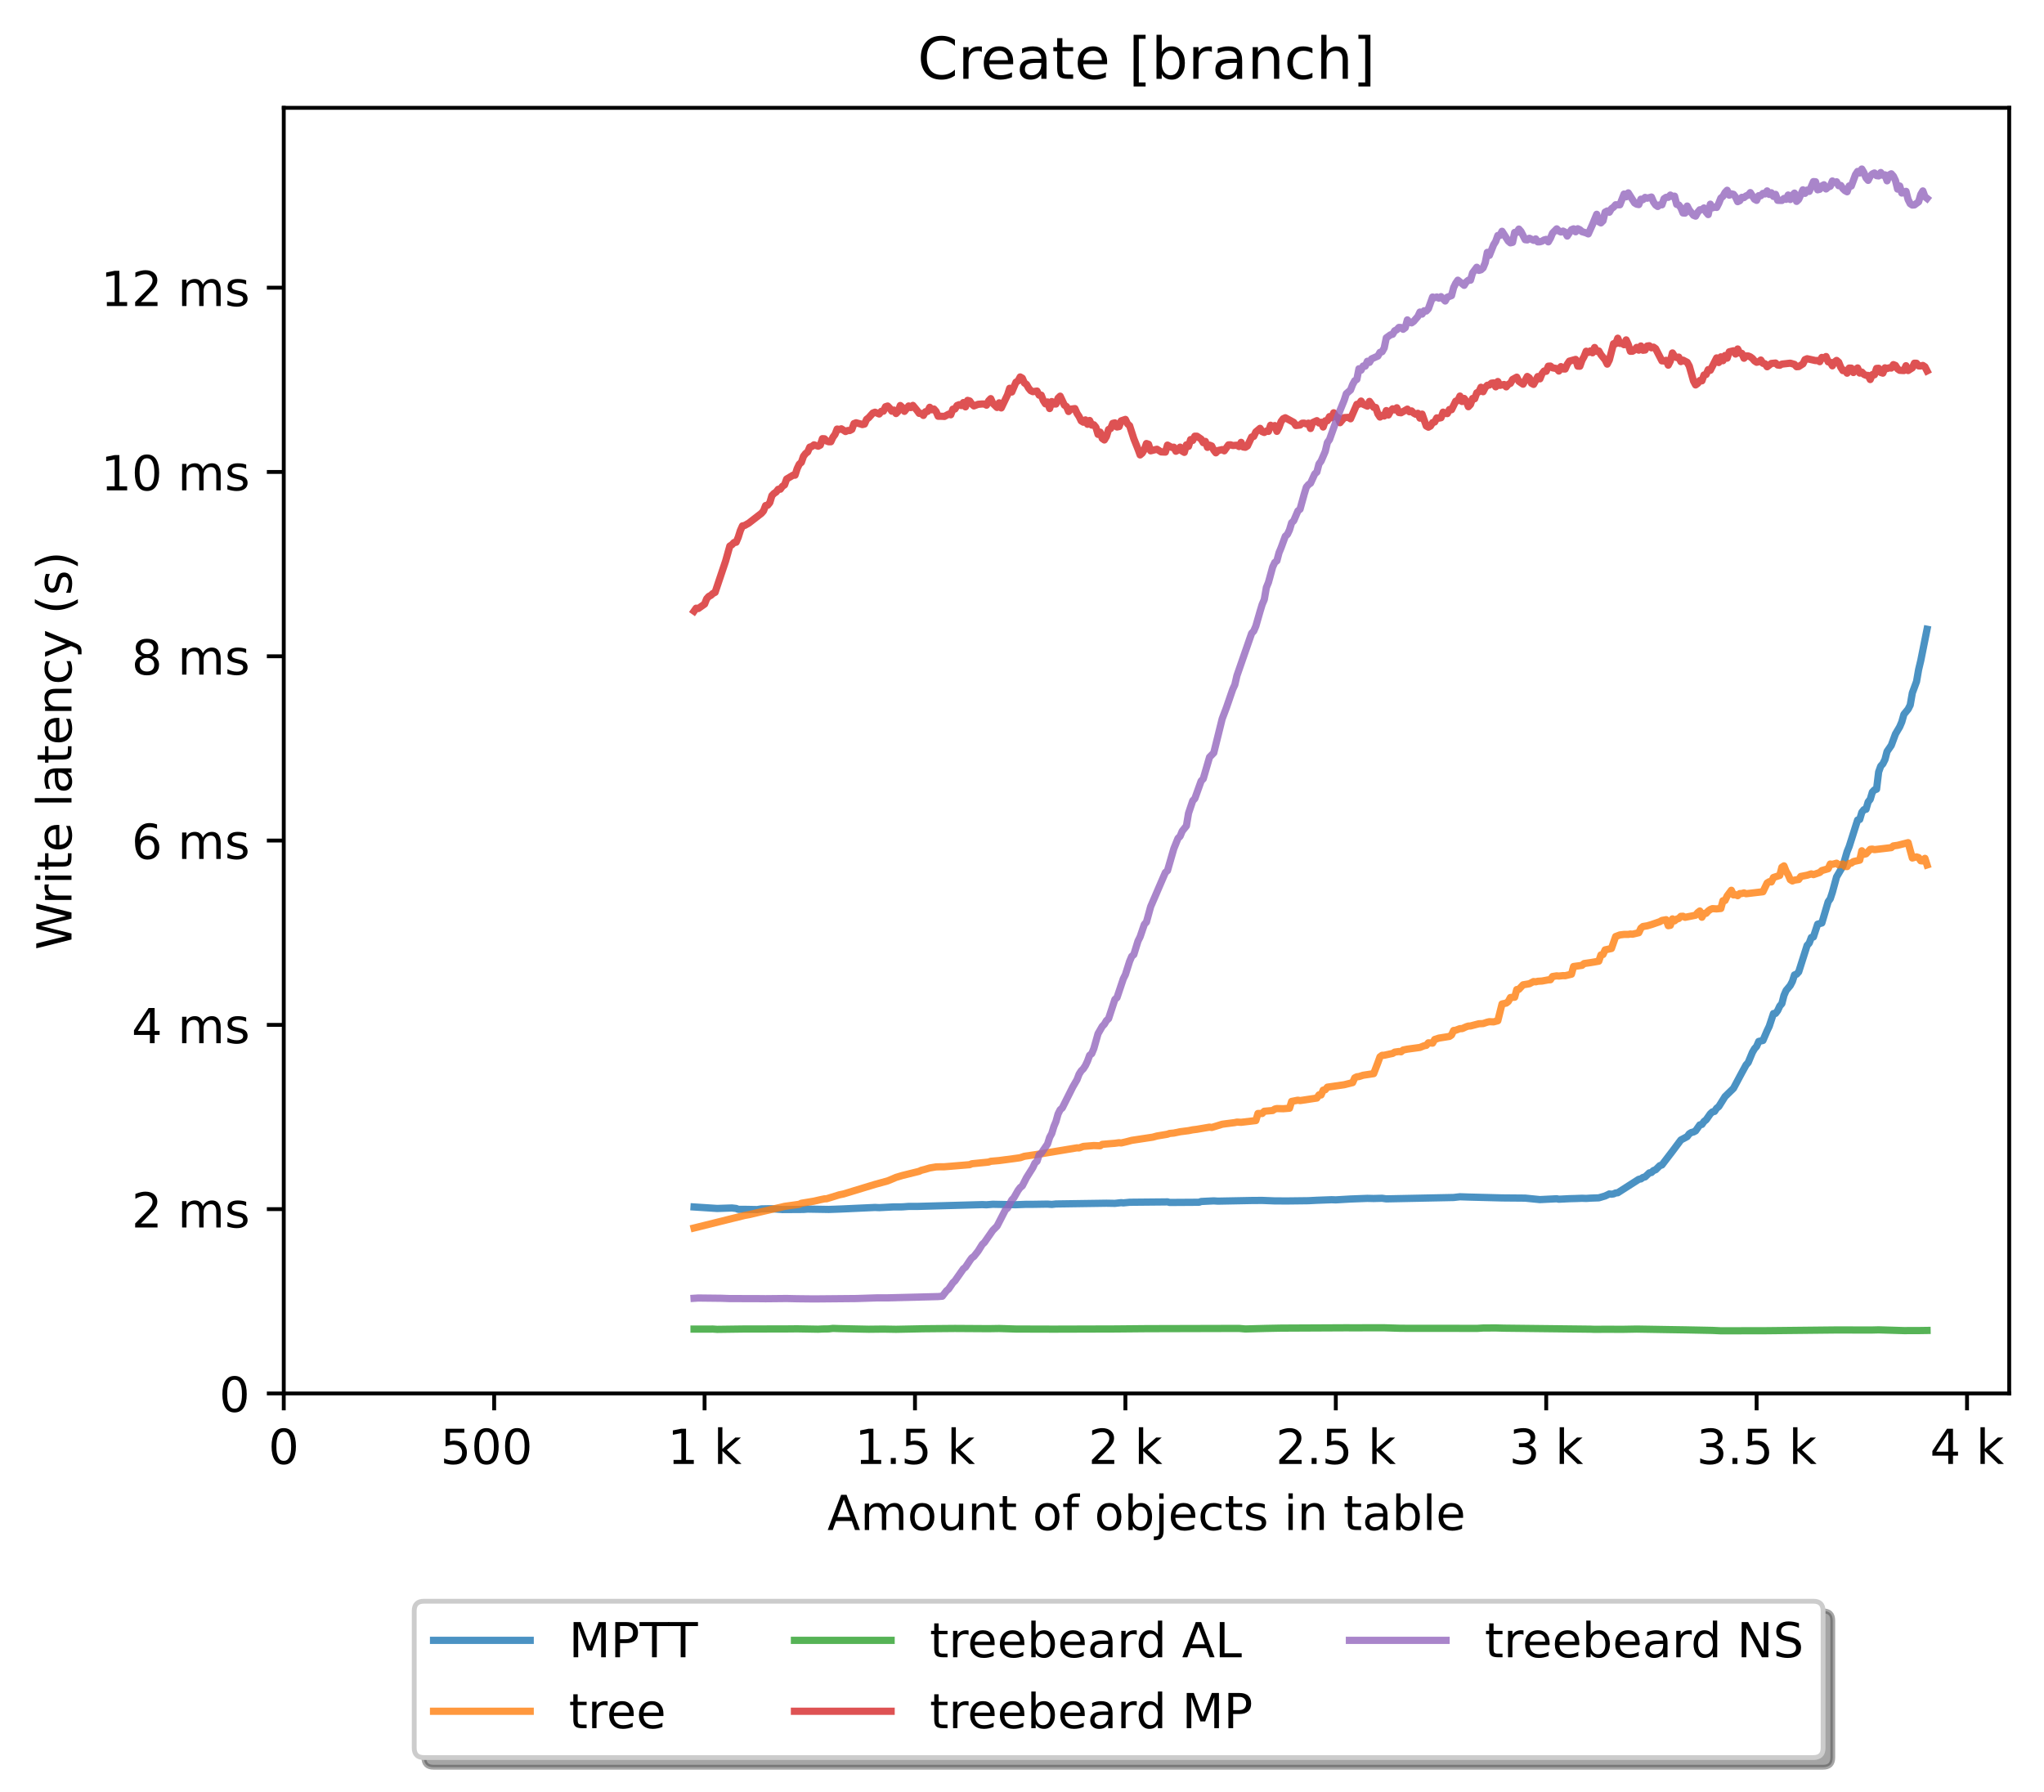 <?xml version="1.0" encoding="utf-8" standalone="no"?>
<!DOCTYPE svg PUBLIC "-//W3C//DTD SVG 1.1//EN"
  "http://www.w3.org/Graphics/SVG/1.1/DTD/svg11.dtd">
<!-- Created with matplotlib (https://matplotlib.org/) -->
<svg height="371.002pt" version="1.1" viewBox="0 0 423.051 371.002" width="423.051pt" xmlns="http://www.w3.org/2000/svg" xmlns:xlink="http://www.w3.org/1999/xlink">
 <defs>
  <style type="text/css">*{stroke-linecap:butt;stroke-linejoin:round;}</style>
 </defs>
 <g id="figure_1">
  <g id="patch_1">
   <path d="M 0 371.002 
L 423.051 371.002 
L 423.051 0 
L 0 0 
z
" style="fill:#ffffff;"/>
  </g>
  <g id="axes_1">
   <g id="patch_2">
    <path d="M 58.731 288.43 
L 415.851 288.43 
L 415.851 22.318 
L 58.731 22.318 
z
" style="fill:#ffffff;"/>
   </g>
   <g id="matplotlib.axis_1">
    <g id="xtick_1">
     <g id="line2d_1">
      <defs>
       <path d="M 0 0 
L 0 3.5 
" id="mceb46d9dc6" style="stroke:#000000;stroke-width:0.8;"/>
      </defs>
      <g>
       <use style="stroke:#000000;stroke-width:0.8;" x="58.731" xlink:href="#mceb46d9dc6" y="288.43"/>
      </g>
     </g>
     <g id="text_1">
      <!-- 0 -->
      <g transform="translate(55.55 303.029)scale(0.1 -0.1)">
       <defs>
        <path d="M 31.781 66.406 
Q 24.172 66.406 20.328 58.906 
Q 16.5 51.422 16.5 36.375 
Q 16.5 21.391 20.328 13.891 
Q 24.172 6.391 31.781 6.391 
Q 39.453 6.391 43.281 13.891 
Q 47.125 21.391 47.125 36.375 
Q 47.125 51.422 43.281 58.906 
Q 39.453 66.406 31.781 66.406 
z
M 31.781 74.219 
Q 44.047 74.219 50.516 64.516 
Q 56.984 54.828 56.984 36.375 
Q 56.984 17.969 50.516 8.266 
Q 44.047 -1.422 31.781 -1.422 
Q 19.531 -1.422 13.062 8.266 
Q 6.594 17.969 6.594 36.375 
Q 6.594 54.828 13.062 64.516 
Q 19.531 74.219 31.781 74.219 
z
" id="DejaVuSans-48"/>
       </defs>
       <use xlink:href="#DejaVuSans-48"/>
      </g>
     </g>
    </g>
    <g id="xtick_2">
     <g id="line2d_2">
      <g>
       <use style="stroke:#000000;stroke-width:0.8;" x="102.28" xlink:href="#mceb46d9dc6" y="288.43"/>
      </g>
     </g>
     <g id="text_2">
      <!-- 500  -->
      <g transform="translate(91.147 303.029)scale(0.1 -0.1)">
       <defs>
        <path d="M 10.797 72.906 
L 49.516 72.906 
L 49.516 64.594 
L 19.828 64.594 
L 19.828 46.734 
Q 21.969 47.469 24.109 47.828 
Q 26.266 48.188 28.422 48.188 
Q 40.625 48.188 47.75 41.5 
Q 54.891 34.812 54.891 23.391 
Q 54.891 11.625 47.562 5.094 
Q 40.234 -1.422 26.906 -1.422 
Q 22.312 -1.422 17.547 -0.641 
Q 12.797 0.141 7.719 1.703 
L 7.719 11.625 
Q 12.109 9.234 16.797 8.062 
Q 21.484 6.891 26.703 6.891 
Q 35.156 6.891 40.078 11.328 
Q 45.016 15.766 45.016 23.391 
Q 45.016 31 40.078 35.438 
Q 35.156 39.891 26.703 39.891 
Q 22.75 39.891 18.812 39.016 
Q 14.891 38.141 10.797 36.281 
z
" id="DejaVuSans-53"/>
        <path id="DejaVuSans-32"/>
       </defs>
       <use xlink:href="#DejaVuSans-53"/>
       <use x="63.623" xlink:href="#DejaVuSans-48"/>
       <use x="127.246" xlink:href="#DejaVuSans-48"/>
       <use x="190.869" xlink:href="#DejaVuSans-32"/>
      </g>
     </g>
    </g>
    <g id="xtick_3">
     <g id="line2d_3">
      <g>
       <use style="stroke:#000000;stroke-width:0.8;" x="145.828" xlink:href="#mceb46d9dc6" y="288.43"/>
      </g>
     </g>
     <g id="text_3">
      <!-- 1 k -->
      <g transform="translate(138.163 303.029)scale(0.1 -0.1)">
       <defs>
        <path d="M 12.406 8.297 
L 28.516 8.297 
L 28.516 63.922 
L 10.984 60.406 
L 10.984 69.391 
L 28.422 72.906 
L 38.281 72.906 
L 38.281 8.297 
L 54.391 8.297 
L 54.391 0 
L 12.406 0 
z
" id="DejaVuSans-49"/>
        <path d="M 9.078 75.984 
L 18.109 75.984 
L 18.109 31.109 
L 44.922 54.688 
L 56.391 54.688 
L 27.391 29.109 
L 57.625 0 
L 45.906 0 
L 18.109 26.703 
L 18.109 0 
L 9.078 0 
z
" id="DejaVuSans-107"/>
       </defs>
       <use xlink:href="#DejaVuSans-49"/>
       <use x="63.623" xlink:href="#DejaVuSans-32"/>
       <use x="95.41" xlink:href="#DejaVuSans-107"/>
      </g>
     </g>
    </g>
    <g id="xtick_4">
     <g id="line2d_4">
      <g>
       <use style="stroke:#000000;stroke-width:0.8;" x="189.377" xlink:href="#mceb46d9dc6" y="288.43"/>
      </g>
     </g>
     <g id="text_4">
      <!-- 1.5 k -->
      <g transform="translate(176.941 303.029)scale(0.1 -0.1)">
       <defs>
        <path d="M 10.688 12.406 
L 21 12.406 
L 21 0 
L 10.688 0 
z
" id="DejaVuSans-46"/>
       </defs>
       <use xlink:href="#DejaVuSans-49"/>
       <use x="63.623" xlink:href="#DejaVuSans-46"/>
       <use x="95.41" xlink:href="#DejaVuSans-53"/>
       <use x="159.033" xlink:href="#DejaVuSans-32"/>
       <use x="190.82" xlink:href="#DejaVuSans-107"/>
      </g>
     </g>
    </g>
    <g id="xtick_5">
     <g id="line2d_5">
      <g>
       <use style="stroke:#000000;stroke-width:0.8;" x="232.926" xlink:href="#mceb46d9dc6" y="288.43"/>
      </g>
     </g>
     <g id="text_5">
      <!-- 2 k -->
      <g transform="translate(225.26 303.029)scale(0.1 -0.1)">
       <defs>
        <path d="M 19.188 8.297 
L 53.609 8.297 
L 53.609 0 
L 7.328 0 
L 7.328 8.297 
Q 12.938 14.109 22.625 23.891 
Q 32.328 33.688 34.812 36.531 
Q 39.547 41.844 41.422 45.531 
Q 43.312 49.219 43.312 52.781 
Q 43.312 58.594 39.234 62.25 
Q 35.156 65.922 28.609 65.922 
Q 23.969 65.922 18.812 64.312 
Q 13.672 62.703 7.812 59.422 
L 7.812 69.391 
Q 13.766 71.781 18.938 73 
Q 24.125 74.219 28.422 74.219 
Q 39.75 74.219 46.484 68.547 
Q 53.219 62.891 53.219 53.422 
Q 53.219 48.922 51.531 44.891 
Q 49.859 40.875 45.406 35.406 
Q 44.188 33.984 37.641 27.219 
Q 31.109 20.453 19.188 8.297 
z
" id="DejaVuSans-50"/>
       </defs>
       <use xlink:href="#DejaVuSans-50"/>
       <use x="63.623" xlink:href="#DejaVuSans-32"/>
       <use x="95.41" xlink:href="#DejaVuSans-107"/>
      </g>
     </g>
    </g>
    <g id="xtick_6">
     <g id="line2d_6">
      <g>
       <use style="stroke:#000000;stroke-width:0.8;" x="276.474" xlink:href="#mceb46d9dc6" y="288.43"/>
      </g>
     </g>
     <g id="text_6">
      <!-- 2.5 k -->
      <g transform="translate(264.038 303.029)scale(0.1 -0.1)">
       <use xlink:href="#DejaVuSans-50"/>
       <use x="63.623" xlink:href="#DejaVuSans-46"/>
       <use x="95.41" xlink:href="#DejaVuSans-53"/>
       <use x="159.033" xlink:href="#DejaVuSans-32"/>
       <use x="190.82" xlink:href="#DejaVuSans-107"/>
      </g>
     </g>
    </g>
    <g id="xtick_7">
     <g id="line2d_7">
      <g>
       <use style="stroke:#000000;stroke-width:0.8;" x="320.023" xlink:href="#mceb46d9dc6" y="288.43"/>
      </g>
     </g>
     <g id="text_7">
      <!-- 3 k -->
      <g transform="translate(312.357 303.029)scale(0.1 -0.1)">
       <defs>
        <path d="M 40.578 39.312 
Q 47.656 37.797 51.625 33 
Q 55.609 28.219 55.609 21.188 
Q 55.609 10.406 48.188 4.484 
Q 40.766 -1.422 27.094 -1.422 
Q 22.516 -1.422 17.656 -0.516 
Q 12.797 0.391 7.625 2.203 
L 7.625 11.719 
Q 11.719 9.328 16.594 8.109 
Q 21.484 6.891 26.812 6.891 
Q 36.078 6.891 40.938 10.547 
Q 45.797 14.203 45.797 21.188 
Q 45.797 27.641 41.281 31.266 
Q 36.766 34.906 28.719 34.906 
L 20.219 34.906 
L 20.219 43.016 
L 29.109 43.016 
Q 36.375 43.016 40.234 45.922 
Q 44.094 48.828 44.094 54.297 
Q 44.094 59.906 40.109 62.906 
Q 36.141 65.922 28.719 65.922 
Q 24.656 65.922 20.016 65.031 
Q 15.375 64.156 9.812 62.312 
L 9.812 71.094 
Q 15.438 72.656 20.344 73.438 
Q 25.25 74.219 29.594 74.219 
Q 40.828 74.219 47.359 69.109 
Q 53.906 64.016 53.906 55.328 
Q 53.906 49.266 50.438 45.094 
Q 46.969 40.922 40.578 39.312 
z
" id="DejaVuSans-51"/>
       </defs>
       <use xlink:href="#DejaVuSans-51"/>
       <use x="63.623" xlink:href="#DejaVuSans-32"/>
       <use x="95.41" xlink:href="#DejaVuSans-107"/>
      </g>
     </g>
    </g>
    <g id="xtick_8">
     <g id="line2d_8">
      <g>
       <use style="stroke:#000000;stroke-width:0.8;" x="363.571" xlink:href="#mceb46d9dc6" y="288.43"/>
      </g>
     </g>
     <g id="text_8">
      <!-- 3.5 k -->
      <g transform="translate(351.135 303.029)scale(0.1 -0.1)">
       <use xlink:href="#DejaVuSans-51"/>
       <use x="63.623" xlink:href="#DejaVuSans-46"/>
       <use x="95.41" xlink:href="#DejaVuSans-53"/>
       <use x="159.033" xlink:href="#DejaVuSans-32"/>
       <use x="190.82" xlink:href="#DejaVuSans-107"/>
      </g>
     </g>
    </g>
    <g id="xtick_9">
     <g id="line2d_9">
      <g>
       <use style="stroke:#000000;stroke-width:0.8;" x="407.12" xlink:href="#mceb46d9dc6" y="288.43"/>
      </g>
     </g>
     <g id="text_9">
      <!-- 4 k -->
      <g transform="translate(399.454 303.029)scale(0.1 -0.1)">
       <defs>
        <path d="M 37.797 64.312 
L 12.891 25.391 
L 37.797 25.391 
z
M 35.203 72.906 
L 47.609 72.906 
L 47.609 25.391 
L 58.016 25.391 
L 58.016 17.188 
L 47.609 17.188 
L 47.609 0 
L 37.797 0 
L 37.797 17.188 
L 4.891 17.188 
L 4.891 26.703 
z
" id="DejaVuSans-52"/>
       </defs>
       <use xlink:href="#DejaVuSans-52"/>
       <use x="63.623" xlink:href="#DejaVuSans-32"/>
       <use x="95.41" xlink:href="#DejaVuSans-107"/>
      </g>
     </g>
    </g>
    <g id="text_10">
     <!-- Amount of objects in table -->
     <g transform="translate(171.233 316.707)scale(0.1 -0.1)">
      <defs>
       <path d="M 34.188 63.188 
L 20.797 26.906 
L 47.609 26.906 
z
M 28.609 72.906 
L 39.797 72.906 
L 67.578 0 
L 57.328 0 
L 50.688 18.703 
L 17.828 18.703 
L 11.188 0 
L 0.781 0 
z
" id="DejaVuSans-65"/>
       <path d="M 52 44.188 
Q 55.375 50.25 60.062 53.125 
Q 64.75 56 71.094 56 
Q 79.641 56 84.281 50.016 
Q 88.922 44.047 88.922 33.016 
L 88.922 0 
L 79.891 0 
L 79.891 32.719 
Q 79.891 40.578 77.094 44.375 
Q 74.312 48.188 68.609 48.188 
Q 61.625 48.188 57.562 43.547 
Q 53.516 38.922 53.516 30.906 
L 53.516 0 
L 44.484 0 
L 44.484 32.719 
Q 44.484 40.625 41.703 44.406 
Q 38.922 48.188 33.109 48.188 
Q 26.219 48.188 22.156 43.531 
Q 18.109 38.875 18.109 30.906 
L 18.109 0 
L 9.078 0 
L 9.078 54.688 
L 18.109 54.688 
L 18.109 46.188 
Q 21.188 51.219 25.484 53.609 
Q 29.781 56 35.688 56 
Q 41.656 56 45.828 52.969 
Q 50 49.953 52 44.188 
z
" id="DejaVuSans-109"/>
       <path d="M 30.609 48.391 
Q 23.391 48.391 19.188 42.75 
Q 14.984 37.109 14.984 27.297 
Q 14.984 17.484 19.156 11.844 
Q 23.344 6.203 30.609 6.203 
Q 37.797 6.203 41.984 11.859 
Q 46.188 17.531 46.188 27.297 
Q 46.188 37.016 41.984 42.703 
Q 37.797 48.391 30.609 48.391 
z
M 30.609 56 
Q 42.328 56 49.016 48.375 
Q 55.719 40.766 55.719 27.297 
Q 55.719 13.875 49.016 6.219 
Q 42.328 -1.422 30.609 -1.422 
Q 18.844 -1.422 12.172 6.219 
Q 5.516 13.875 5.516 27.297 
Q 5.516 40.766 12.172 48.375 
Q 18.844 56 30.609 56 
z
" id="DejaVuSans-111"/>
       <path d="M 8.5 21.578 
L 8.5 54.688 
L 17.484 54.688 
L 17.484 21.922 
Q 17.484 14.156 20.5 10.266 
Q 23.531 6.391 29.594 6.391 
Q 36.859 6.391 41.078 11.031 
Q 45.312 15.672 45.312 23.688 
L 45.312 54.688 
L 54.297 54.688 
L 54.297 0 
L 45.312 0 
L 45.312 8.406 
Q 42.047 3.422 37.719 1 
Q 33.406 -1.422 27.688 -1.422 
Q 18.266 -1.422 13.375 4.438 
Q 8.5 10.297 8.5 21.578 
z
M 31.109 56 
z
" id="DejaVuSans-117"/>
       <path d="M 54.891 33.016 
L 54.891 0 
L 45.906 0 
L 45.906 32.719 
Q 45.906 40.484 42.875 44.328 
Q 39.844 48.188 33.797 48.188 
Q 26.516 48.188 22.312 43.547 
Q 18.109 38.922 18.109 30.906 
L 18.109 0 
L 9.078 0 
L 9.078 54.688 
L 18.109 54.688 
L 18.109 46.188 
Q 21.344 51.125 25.703 53.562 
Q 30.078 56 35.797 56 
Q 45.219 56 50.047 50.172 
Q 54.891 44.344 54.891 33.016 
z
" id="DejaVuSans-110"/>
       <path d="M 18.312 70.219 
L 18.312 54.688 
L 36.812 54.688 
L 36.812 47.703 
L 18.312 47.703 
L 18.312 18.016 
Q 18.312 11.328 20.141 9.422 
Q 21.969 7.516 27.594 7.516 
L 36.812 7.516 
L 36.812 0 
L 27.594 0 
Q 17.188 0 13.234 3.875 
Q 9.281 7.766 9.281 18.016 
L 9.281 47.703 
L 2.688 47.703 
L 2.688 54.688 
L 9.281 54.688 
L 9.281 70.219 
z
" id="DejaVuSans-116"/>
       <path d="M 37.109 75.984 
L 37.109 68.5 
L 28.516 68.5 
Q 23.688 68.5 21.797 66.547 
Q 19.922 64.594 19.922 59.516 
L 19.922 54.688 
L 34.719 54.688 
L 34.719 47.703 
L 19.922 47.703 
L 19.922 0 
L 10.891 0 
L 10.891 47.703 
L 2.297 47.703 
L 2.297 54.688 
L 10.891 54.688 
L 10.891 58.5 
Q 10.891 67.625 15.141 71.797 
Q 19.391 75.984 28.609 75.984 
z
" id="DejaVuSans-102"/>
       <path d="M 48.688 27.297 
Q 48.688 37.203 44.609 42.844 
Q 40.531 48.484 33.406 48.484 
Q 26.266 48.484 22.188 42.844 
Q 18.109 37.203 18.109 27.297 
Q 18.109 17.391 22.188 11.75 
Q 26.266 6.109 33.406 6.109 
Q 40.531 6.109 44.609 11.75 
Q 48.688 17.391 48.688 27.297 
z
M 18.109 46.391 
Q 20.953 51.266 25.266 53.625 
Q 29.594 56 35.594 56 
Q 45.562 56 51.781 48.094 
Q 58.016 40.188 58.016 27.297 
Q 58.016 14.406 51.781 6.484 
Q 45.562 -1.422 35.594 -1.422 
Q 29.594 -1.422 25.266 0.953 
Q 20.953 3.328 18.109 8.203 
L 18.109 0 
L 9.078 0 
L 9.078 75.984 
L 18.109 75.984 
z
" id="DejaVuSans-98"/>
       <path d="M 9.422 54.688 
L 18.406 54.688 
L 18.406 -0.984 
Q 18.406 -11.422 14.422 -16.109 
Q 10.453 -20.797 1.609 -20.797 
L -1.812 -20.797 
L -1.812 -13.188 
L 0.594 -13.188 
Q 5.719 -13.188 7.562 -10.812 
Q 9.422 -8.453 9.422 -0.984 
z
M 9.422 75.984 
L 18.406 75.984 
L 18.406 64.594 
L 9.422 64.594 
z
" id="DejaVuSans-106"/>
       <path d="M 56.203 29.594 
L 56.203 25.203 
L 14.891 25.203 
Q 15.484 15.922 20.484 11.062 
Q 25.484 6.203 34.422 6.203 
Q 39.594 6.203 44.453 7.469 
Q 49.312 8.734 54.109 11.281 
L 54.109 2.781 
Q 49.266 0.734 44.188 -0.344 
Q 39.109 -1.422 33.891 -1.422 
Q 20.797 -1.422 13.156 6.188 
Q 5.516 13.812 5.516 26.812 
Q 5.516 40.234 12.766 48.109 
Q 20.016 56 32.328 56 
Q 43.359 56 49.781 48.891 
Q 56.203 41.797 56.203 29.594 
z
M 47.219 32.234 
Q 47.125 39.594 43.094 43.984 
Q 39.062 48.391 32.422 48.391 
Q 24.906 48.391 20.391 44.141 
Q 15.875 39.891 15.188 32.172 
z
" id="DejaVuSans-101"/>
       <path d="M 48.781 52.594 
L 48.781 44.188 
Q 44.969 46.297 41.141 47.344 
Q 37.312 48.391 33.406 48.391 
Q 24.656 48.391 19.812 42.844 
Q 14.984 37.312 14.984 27.297 
Q 14.984 17.281 19.812 11.734 
Q 24.656 6.203 33.406 6.203 
Q 37.312 6.203 41.141 7.25 
Q 44.969 8.297 48.781 10.406 
L 48.781 2.094 
Q 45.016 0.344 40.984 -0.531 
Q 36.969 -1.422 32.422 -1.422 
Q 20.062 -1.422 12.781 6.344 
Q 5.516 14.109 5.516 27.297 
Q 5.516 40.672 12.859 48.328 
Q 20.219 56 33.016 56 
Q 37.156 56 41.109 55.141 
Q 45.062 54.297 48.781 52.594 
z
" id="DejaVuSans-99"/>
       <path d="M 44.281 53.078 
L 44.281 44.578 
Q 40.484 46.531 36.375 47.5 
Q 32.281 48.484 27.875 48.484 
Q 21.188 48.484 17.844 46.438 
Q 14.5 44.391 14.5 40.281 
Q 14.5 37.156 16.891 35.375 
Q 19.281 33.594 26.516 31.984 
L 29.594 31.297 
Q 39.156 29.25 43.188 25.516 
Q 47.219 21.781 47.219 15.094 
Q 47.219 7.469 41.188 3.016 
Q 35.156 -1.422 24.609 -1.422 
Q 20.219 -1.422 15.453 -0.562 
Q 10.688 0.297 5.422 2 
L 5.422 11.281 
Q 10.406 8.688 15.234 7.391 
Q 20.062 6.109 24.812 6.109 
Q 31.156 6.109 34.562 8.281 
Q 37.984 10.453 37.984 14.406 
Q 37.984 18.062 35.516 20.016 
Q 33.062 21.969 24.703 23.781 
L 21.578 24.516 
Q 13.234 26.266 9.516 29.906 
Q 5.812 33.547 5.812 39.891 
Q 5.812 47.609 11.281 51.797 
Q 16.75 56 26.812 56 
Q 31.781 56 36.172 55.266 
Q 40.578 54.547 44.281 53.078 
z
" id="DejaVuSans-115"/>
       <path d="M 9.422 54.688 
L 18.406 54.688 
L 18.406 0 
L 9.422 0 
z
M 9.422 75.984 
L 18.406 75.984 
L 18.406 64.594 
L 9.422 64.594 
z
" id="DejaVuSans-105"/>
       <path d="M 34.281 27.484 
Q 23.391 27.484 19.188 25 
Q 14.984 22.516 14.984 16.5 
Q 14.984 11.719 18.141 8.906 
Q 21.297 6.109 26.703 6.109 
Q 34.188 6.109 38.703 11.406 
Q 43.219 16.703 43.219 25.484 
L 43.219 27.484 
z
M 52.203 31.203 
L 52.203 0 
L 43.219 0 
L 43.219 8.297 
Q 40.141 3.328 35.547 0.953 
Q 30.953 -1.422 24.312 -1.422 
Q 15.922 -1.422 10.953 3.297 
Q 6 8.016 6 15.922 
Q 6 25.141 12.172 29.828 
Q 18.359 34.516 30.609 34.516 
L 43.219 34.516 
L 43.219 35.406 
Q 43.219 41.609 39.141 45 
Q 35.062 48.391 27.688 48.391 
Q 23 48.391 18.547 47.266 
Q 14.109 46.141 10.016 43.891 
L 10.016 52.203 
Q 14.938 54.109 19.578 55.047 
Q 24.219 56 28.609 56 
Q 40.484 56 46.344 49.844 
Q 52.203 43.703 52.203 31.203 
z
" id="DejaVuSans-97"/>
       <path d="M 9.422 75.984 
L 18.406 75.984 
L 18.406 0 
L 9.422 0 
z
" id="DejaVuSans-108"/>
      </defs>
      <use xlink:href="#DejaVuSans-65"/>
      <use x="68.408" xlink:href="#DejaVuSans-109"/>
      <use x="165.82" xlink:href="#DejaVuSans-111"/>
      <use x="227.002" xlink:href="#DejaVuSans-117"/>
      <use x="290.381" xlink:href="#DejaVuSans-110"/>
      <use x="353.76" xlink:href="#DejaVuSans-116"/>
      <use x="392.969" xlink:href="#DejaVuSans-32"/>
      <use x="424.756" xlink:href="#DejaVuSans-111"/>
      <use x="485.938" xlink:href="#DejaVuSans-102"/>
      <use x="521.143" xlink:href="#DejaVuSans-32"/>
      <use x="552.93" xlink:href="#DejaVuSans-111"/>
      <use x="614.111" xlink:href="#DejaVuSans-98"/>
      <use x="677.588" xlink:href="#DejaVuSans-106"/>
      <use x="705.371" xlink:href="#DejaVuSans-101"/>
      <use x="766.895" xlink:href="#DejaVuSans-99"/>
      <use x="821.875" xlink:href="#DejaVuSans-116"/>
      <use x="861.084" xlink:href="#DejaVuSans-115"/>
      <use x="913.184" xlink:href="#DejaVuSans-32"/>
      <use x="944.971" xlink:href="#DejaVuSans-105"/>
      <use x="972.754" xlink:href="#DejaVuSans-110"/>
      <use x="1036.133" xlink:href="#DejaVuSans-32"/>
      <use x="1067.92" xlink:href="#DejaVuSans-116"/>
      <use x="1107.129" xlink:href="#DejaVuSans-97"/>
      <use x="1168.408" xlink:href="#DejaVuSans-98"/>
      <use x="1231.885" xlink:href="#DejaVuSans-108"/>
      <use x="1259.668" xlink:href="#DejaVuSans-101"/>
     </g>
    </g>
   </g>
   <g id="matplotlib.axis_2">
    <g id="ytick_1">
     <g id="line2d_10">
      <defs>
       <path d="M 0 0 
L -3.5 0 
" id="mb95a130f2d" style="stroke:#000000;stroke-width:0.8;"/>
      </defs>
      <g>
       <use style="stroke:#000000;stroke-width:0.8;" x="58.731" xlink:href="#mb95a130f2d" y="288.43"/>
      </g>
     </g>
     <g id="text_11">
      <!-- 0 -->
      <g transform="translate(45.369 292.229)scale(0.1 -0.1)">
       <use xlink:href="#DejaVuSans-48"/>
      </g>
     </g>
    </g>
    <g id="ytick_2">
     <g id="line2d_11">
      <g>
       <use style="stroke:#000000;stroke-width:0.8;" x="58.731" xlink:href="#mb95a130f2d" y="250.283"/>
      </g>
     </g>
     <g id="text_12">
      <!-- 2 ms -->
      <g transform="translate(27.241 254.082)scale(0.1 -0.1)">
       <use xlink:href="#DejaVuSans-50"/>
       <use x="63.623" xlink:href="#DejaVuSans-32"/>
       <use x="95.41" xlink:href="#DejaVuSans-109"/>
       <use x="192.822" xlink:href="#DejaVuSans-115"/>
      </g>
     </g>
    </g>
    <g id="ytick_3">
     <g id="line2d_12">
      <g>
       <use style="stroke:#000000;stroke-width:0.8;" x="58.731" xlink:href="#mb95a130f2d" y="212.136"/>
      </g>
     </g>
     <g id="text_13">
      <!-- 4 ms -->
      <g transform="translate(27.241 215.935)scale(0.1 -0.1)">
       <use xlink:href="#DejaVuSans-52"/>
       <use x="63.623" xlink:href="#DejaVuSans-32"/>
       <use x="95.41" xlink:href="#DejaVuSans-109"/>
       <use x="192.822" xlink:href="#DejaVuSans-115"/>
      </g>
     </g>
    </g>
    <g id="ytick_4">
     <g id="line2d_13">
      <g>
       <use style="stroke:#000000;stroke-width:0.8;" x="58.731" xlink:href="#mb95a130f2d" y="173.989"/>
      </g>
     </g>
     <g id="text_14">
      <!-- 6 ms -->
      <g transform="translate(27.241 177.789)scale(0.1 -0.1)">
       <defs>
        <path d="M 33.016 40.375 
Q 26.375 40.375 22.484 35.828 
Q 18.609 31.297 18.609 23.391 
Q 18.609 15.531 22.484 10.953 
Q 26.375 6.391 33.016 6.391 
Q 39.656 6.391 43.531 10.953 
Q 47.406 15.531 47.406 23.391 
Q 47.406 31.297 43.531 35.828 
Q 39.656 40.375 33.016 40.375 
z
M 52.594 71.297 
L 52.594 62.312 
Q 48.875 64.062 45.094 64.984 
Q 41.312 65.922 37.594 65.922 
Q 27.828 65.922 22.672 59.328 
Q 17.531 52.734 16.797 39.406 
Q 19.672 43.656 24.016 45.922 
Q 28.375 48.188 33.594 48.188 
Q 44.578 48.188 50.953 41.516 
Q 57.328 34.859 57.328 23.391 
Q 57.328 12.156 50.688 5.359 
Q 44.047 -1.422 33.016 -1.422 
Q 20.359 -1.422 13.672 8.266 
Q 6.984 17.969 6.984 36.375 
Q 6.984 53.656 15.188 63.938 
Q 23.391 74.219 37.203 74.219 
Q 40.922 74.219 44.703 73.484 
Q 48.484 72.75 52.594 71.297 
z
" id="DejaVuSans-54"/>
       </defs>
       <use xlink:href="#DejaVuSans-54"/>
       <use x="63.623" xlink:href="#DejaVuSans-32"/>
       <use x="95.41" xlink:href="#DejaVuSans-109"/>
       <use x="192.822" xlink:href="#DejaVuSans-115"/>
      </g>
     </g>
    </g>
    <g id="ytick_5">
     <g id="line2d_14">
      <g>
       <use style="stroke:#000000;stroke-width:0.8;" x="58.731" xlink:href="#mb95a130f2d" y="135.842"/>
      </g>
     </g>
     <g id="text_15">
      <!-- 8 ms -->
      <g transform="translate(27.241 139.642)scale(0.1 -0.1)">
       <defs>
        <path d="M 31.781 34.625 
Q 24.75 34.625 20.719 30.859 
Q 16.703 27.094 16.703 20.516 
Q 16.703 13.922 20.719 10.156 
Q 24.75 6.391 31.781 6.391 
Q 38.812 6.391 42.859 10.172 
Q 46.922 13.969 46.922 20.516 
Q 46.922 27.094 42.891 30.859 
Q 38.875 34.625 31.781 34.625 
z
M 21.922 38.812 
Q 15.578 40.375 12.031 44.719 
Q 8.5 49.078 8.5 55.328 
Q 8.5 64.062 14.719 69.141 
Q 20.953 74.219 31.781 74.219 
Q 42.672 74.219 48.875 69.141 
Q 55.078 64.062 55.078 55.328 
Q 55.078 49.078 51.531 44.719 
Q 48 40.375 41.703 38.812 
Q 48.828 37.156 52.797 32.312 
Q 56.781 27.484 56.781 20.516 
Q 56.781 9.906 50.312 4.234 
Q 43.844 -1.422 31.781 -1.422 
Q 19.734 -1.422 13.25 4.234 
Q 6.781 9.906 6.781 20.516 
Q 6.781 27.484 10.781 32.312 
Q 14.797 37.156 21.922 38.812 
z
M 18.312 54.391 
Q 18.312 48.734 21.844 45.562 
Q 25.391 42.391 31.781 42.391 
Q 38.141 42.391 41.719 45.562 
Q 45.312 48.734 45.312 54.391 
Q 45.312 60.062 41.719 63.234 
Q 38.141 66.406 31.781 66.406 
Q 25.391 66.406 21.844 63.234 
Q 18.312 60.062 18.312 54.391 
z
" id="DejaVuSans-56"/>
       </defs>
       <use xlink:href="#DejaVuSans-56"/>
       <use x="63.623" xlink:href="#DejaVuSans-32"/>
       <use x="95.41" xlink:href="#DejaVuSans-109"/>
       <use x="192.822" xlink:href="#DejaVuSans-115"/>
      </g>
     </g>
    </g>
    <g id="ytick_6">
     <g id="line2d_15">
      <g>
       <use style="stroke:#000000;stroke-width:0.8;" x="58.731" xlink:href="#mb95a130f2d" y="97.695"/>
      </g>
     </g>
     <g id="text_16">
      <!-- 10 ms -->
      <g transform="translate(20.878 101.495)scale(0.1 -0.1)">
       <use xlink:href="#DejaVuSans-49"/>
       <use x="63.623" xlink:href="#DejaVuSans-48"/>
       <use x="127.246" xlink:href="#DejaVuSans-32"/>
       <use x="159.033" xlink:href="#DejaVuSans-109"/>
       <use x="256.445" xlink:href="#DejaVuSans-115"/>
      </g>
     </g>
    </g>
    <g id="ytick_7">
     <g id="line2d_16">
      <g>
       <use style="stroke:#000000;stroke-width:0.8;" x="58.731" xlink:href="#mb95a130f2d" y="59.549"/>
      </g>
     </g>
     <g id="text_17">
      <!-- 12 ms -->
      <g transform="translate(20.878 63.348)scale(0.1 -0.1)">
       <use xlink:href="#DejaVuSans-49"/>
       <use x="63.623" xlink:href="#DejaVuSans-50"/>
       <use x="127.246" xlink:href="#DejaVuSans-32"/>
       <use x="159.033" xlink:href="#DejaVuSans-109"/>
       <use x="256.445" xlink:href="#DejaVuSans-115"/>
      </g>
     </g>
    </g>
    <g id="text_18">
     <!-- Write latency (s) -->
     <g transform="translate(14.798 196.626)rotate(-90)scale(0.1 -0.1)">
      <defs>
       <path d="M 3.328 72.906 
L 13.281 72.906 
L 28.609 11.281 
L 43.891 72.906 
L 54.984 72.906 
L 70.312 11.281 
L 85.594 72.906 
L 95.609 72.906 
L 77.297 0 
L 64.891 0 
L 49.516 63.281 
L 33.984 0 
L 21.578 0 
z
" id="DejaVuSans-87"/>
       <path d="M 41.109 46.297 
Q 39.594 47.172 37.812 47.578 
Q 36.031 48 33.891 48 
Q 26.266 48 22.188 43.047 
Q 18.109 38.094 18.109 28.812 
L 18.109 0 
L 9.078 0 
L 9.078 54.688 
L 18.109 54.688 
L 18.109 46.188 
Q 20.953 51.172 25.484 53.578 
Q 30.031 56 36.531 56 
Q 37.453 56 38.578 55.875 
Q 39.703 55.766 41.062 55.516 
z
" id="DejaVuSans-114"/>
       <path d="M 32.172 -5.078 
Q 28.375 -14.844 24.75 -17.812 
Q 21.141 -20.797 15.094 -20.797 
L 7.906 -20.797 
L 7.906 -13.281 
L 13.188 -13.281 
Q 16.891 -13.281 18.938 -11.516 
Q 21 -9.766 23.484 -3.219 
L 25.094 0.875 
L 2.984 54.688 
L 12.5 54.688 
L 29.594 11.922 
L 46.688 54.688 
L 56.203 54.688 
z
" id="DejaVuSans-121"/>
       <path d="M 31 75.875 
Q 24.469 64.656 21.281 53.656 
Q 18.109 42.672 18.109 31.391 
Q 18.109 20.125 21.312 9.062 
Q 24.516 -2 31 -13.188 
L 23.188 -13.188 
Q 15.875 -1.703 12.234 9.375 
Q 8.594 20.453 8.594 31.391 
Q 8.594 42.281 12.203 53.312 
Q 15.828 64.359 23.188 75.875 
z
" id="DejaVuSans-40"/>
       <path d="M 8.016 75.875 
L 15.828 75.875 
Q 23.141 64.359 26.781 53.312 
Q 30.422 42.281 30.422 31.391 
Q 30.422 20.453 26.781 9.375 
Q 23.141 -1.703 15.828 -13.188 
L 8.016 -13.188 
Q 14.5 -2 17.703 9.062 
Q 20.906 20.125 20.906 31.391 
Q 20.906 42.672 17.703 53.656 
Q 14.5 64.656 8.016 75.875 
z
" id="DejaVuSans-41"/>
      </defs>
      <use xlink:href="#DejaVuSans-87"/>
      <use x="94.377" xlink:href="#DejaVuSans-114"/>
      <use x="135.49" xlink:href="#DejaVuSans-105"/>
      <use x="163.273" xlink:href="#DejaVuSans-116"/>
      <use x="202.482" xlink:href="#DejaVuSans-101"/>
      <use x="264.006" xlink:href="#DejaVuSans-32"/>
      <use x="295.793" xlink:href="#DejaVuSans-108"/>
      <use x="323.576" xlink:href="#DejaVuSans-97"/>
      <use x="384.855" xlink:href="#DejaVuSans-116"/>
      <use x="424.064" xlink:href="#DejaVuSans-101"/>
      <use x="485.588" xlink:href="#DejaVuSans-110"/>
      <use x="548.967" xlink:href="#DejaVuSans-99"/>
      <use x="603.947" xlink:href="#DejaVuSans-121"/>
      <use x="663.127" xlink:href="#DejaVuSans-32"/>
      <use x="694.914" xlink:href="#DejaVuSans-40"/>
      <use x="733.928" xlink:href="#DejaVuSans-115"/>
      <use x="786.027" xlink:href="#DejaVuSans-41"/>
     </g>
    </g>
   </g>
   <g id="line2d_17">
    <path clip-path="url(#p2eaa607ad8)" d="M 143.651 249.833 
L 148.441 250.143 
L 151.49 250.042 
L 152.361 250.141 
L 152.796 250.322 
L 154.103 250.325 
L 156.716 250.372 
L 157.586 250.232 
L 158.893 250.207 
L 159.764 250.206 
L 161.941 250.368 
L 166.296 250.342 
L 167.167 250.273 
L 171.522 250.347 
L 172.828 250.302 
L 174.135 250.253 
L 181.103 249.934 
L 181.974 249.974 
L 185.022 249.816 
L 186.764 249.814 
L 188.07 249.719 
L 189.812 249.721 
L 203.312 249.346 
L 204.183 249.382 
L 205.49 249.276 
L 209.409 249.357 
L 210.28 249.368 
L 212.458 249.284 
L 213.764 249.288 
L 216.813 249.24 
L 217.684 249.31 
L 218.554 249.212 
L 229.006 249.057 
L 230.748 249.087 
L 232.055 248.942 
L 232.49 248.99 
L 233.796 248.862 
L 241.2 248.79 
L 241.635 248.774 
L 242.071 248.899 
L 248.168 248.859 
L 248.603 248.7 
L 251.216 248.572 
L 252.087 248.629 
L 259.055 248.493 
L 261.232 248.477 
L 263.845 248.579 
L 266.458 248.59 
L 270.813 248.537 
L 272.555 248.447 
L 275.603 248.333 
L 276.474 248.362 
L 279.522 248.184 
L 283.006 248.051 
L 284.313 248.081 
L 286.055 248.034 
L 286.926 248.157 
L 300.861 247.872 
L 302.168 247.721 
L 303.91 247.781 
L 310.877 247.961 
L 315.668 248.003 
L 318.716 248.308 
L 322.2 248.135 
L 322.636 248.229 
L 324.813 248.118 
L 326.119 248.084 
L 327.426 248.034 
L 328.297 248.066 
L 329.168 248.006 
L 330.91 247.944 
L 332.216 247.557 
L 333.087 247.136 
L 333.523 247.193 
L 333.958 247.129 
L 334.394 246.934 
L 334.829 246.892 
L 339.184 244.106 
L 339.619 244.029 
L 340.055 243.718 
L 340.49 243.608 
L 341.361 242.778 
L 341.797 242.702 
L 342.232 242.288 
L 342.668 242.134 
L 343.539 241.277 
L 343.974 241.14 
L 346.152 238.294 
L 347.894 235.966 
L 349.2 235.267 
L 349.636 234.682 
L 350.071 234.42 
L 350.507 234.311 
L 350.942 234.083 
L 351.813 232.84 
L 352.249 232.747 
L 352.684 232.138 
L 353.12 231.795 
L 353.991 230.552 
L 354.426 230.15 
L 354.861 230.053 
L 355.297 229.396 
L 355.732 229.062 
L 357.039 226.978 
L 358.781 225.28 
L 360.523 222.017 
L 361.394 220.423 
L 361.829 219.937 
L 362.7 217.826 
L 363.136 217.081 
L 363.571 216.592 
L 364.007 215.568 
L 364.878 215.375 
L 365.749 213.343 
L 366.184 212.437 
L 367.055 209.799 
L 367.491 209.766 
L 367.926 209.191 
L 368.362 208.249 
L 368.797 207.738 
L 369.233 206.036 
L 369.668 205.034 
L 370.539 203.982 
L 370.974 203.147 
L 371.41 201.801 
L 371.845 201.648 
L 372.281 201.173 
L 374.023 195.695 
L 374.458 195.216 
L 374.894 194.05 
L 375.329 193.94 
L 376.2 191.3 
L 377.071 191.053 
L 378.378 186.654 
L 378.813 186.037 
L 379.249 184.704 
L 380.12 181.51 
L 381.426 179.283 
L 382.297 176.289 
L 382.733 175.216 
L 384.475 169.732 
L 384.91 169.623 
L 385.345 168.137 
L 385.781 167.595 
L 386.216 167.518 
L 386.652 165.995 
L 387.087 165.447 
L 387.523 163.966 
L 387.958 163.502 
L 388.394 163.36 
L 388.829 159.789 
L 389.265 158.571 
L 389.7 158.103 
L 390.136 157.22 
L 390.571 155.549 
L 391.442 154.286 
L 392.313 151.927 
L 393.184 150.449 
L 393.62 149.422 
L 394.055 147.867 
L 394.926 146.8 
L 395.362 145.937 
L 395.797 143.441 
L 396.668 141.08 
L 397.104 138.581 
L 397.539 136.764 
L 398.846 130.255 
L 398.846 130.255 
" style="fill:none;stroke:#1f77b4;stroke-linecap:square;stroke-opacity:0.8;stroke-width:1.5;"/>
   </g>
   <g id="line2d_18">
    <path clip-path="url(#p2eaa607ad8)" d="M 143.651 254.185 
L 150.619 252.454 
L 151.49 252.237 
L 154.103 251.592 
L 154.974 251.437 
L 162.377 249.707 
L 165.425 249.28 
L 165.861 249.066 
L 168.474 248.631 
L 169.78 248.33 
L 170.651 248.15 
L 171.087 248.134 
L 173.699 247.324 
L 174.57 247.146 
L 181.103 245.158 
L 183.716 244.44 
L 184.587 244.084 
L 185.458 243.707 
L 186.764 243.318 
L 190.248 242.453 
L 190.683 242.244 
L 191.554 242.02 
L 192.425 241.76 
L 193.732 241.54 
L 194.603 241.515 
L 195.474 241.512 
L 200.7 241.08 
L 201.135 240.89 
L 204.619 240.538 
L 205.054 240.38 
L 206.796 240.226 
L 210.28 239.764 
L 211.151 239.638 
L 212.022 239.34 
L 215.071 238.894 
L 222.909 237.592 
L 223.345 237.622 
L 224.216 237.298 
L 226.393 237.12 
L 227.7 237.17 
L 228.135 236.874 
L 229.442 236.759 
L 230.748 236.652 
L 231.619 236.535 
L 232.055 236.586 
L 233.361 236.276 
L 234.232 236.044 
L 238.587 235.385 
L 239.458 235.145 
L 241.635 234.776 
L 242.071 234.617 
L 242.942 234.535 
L 244.248 234.263 
L 245.99 234.039 
L 246.861 233.866 
L 247.732 233.758 
L 250.345 233.309 
L 250.78 233.378 
L 251.651 233.116 
L 252.958 232.71 
L 253.829 232.591 
L 255.571 232.366 
L 256.006 232.267 
L 256.877 232.31 
L 259.926 231.949 
L 260.361 230.486 
L 261.232 230.488 
L 261.668 230.02 
L 263.41 229.869 
L 263.845 229.564 
L 264.28 229.466 
L 265.587 229.499 
L 266.893 229.399 
L 267.329 227.987 
L 268.635 227.727 
L 269.071 227.814 
L 272.555 227.29 
L 272.99 226.633 
L 273.426 226.652 
L 273.861 225.653 
L 274.297 225.565 
L 274.732 225.034 
L 278.216 224.531 
L 279.958 224.094 
L 280.393 223.111 
L 280.829 222.888 
L 281.264 222.845 
L 282.135 222.566 
L 284.313 222.236 
L 285.184 219.966 
L 285.619 218.758 
L 286.055 218.441 
L 286.49 218.429 
L 287.797 218.143 
L 288.232 218.06 
L 288.668 217.78 
L 289.539 217.657 
L 289.974 217.714 
L 290.41 217.347 
L 291.281 217.169 
L 293.893 216.813 
L 294.764 216.459 
L 295.2 216.386 
L 295.635 215.857 
L 296.506 215.92 
L 296.942 215.162 
L 297.813 214.88 
L 299.99 214.533 
L 300.426 214.233 
L 300.861 213.304 
L 301.297 213.252 
L 302.168 212.922 
L 302.603 212.923 
L 303.474 212.531 
L 303.91 212.388 
L 304.345 212.371 
L 306.087 211.91 
L 306.958 211.868 
L 307.829 211.579 
L 308.265 211.482 
L 309.135 211.521 
L 310.006 211.286 
L 310.877 207.816 
L 311.748 207.631 
L 312.184 207.292 
L 312.619 206.475 
L 313.49 206.418 
L 313.926 204.832 
L 314.361 204.783 
L 315.232 203.854 
L 316.539 203.628 
L 317.41 203.173 
L 317.845 203.237 
L 318.281 203.119 
L 319.152 203.068 
L 320.458 202.822 
L 320.894 202.8 
L 321.329 202.13 
L 322.2 201.99 
L 322.636 202.038 
L 323.507 201.945 
L 323.942 201.963 
L 325.248 201.653 
L 325.684 200.059 
L 327.426 199.823 
L 327.861 199.448 
L 329.168 199.258 
L 330.039 199.111 
L 330.91 198.955 
L 331.345 197.662 
L 331.781 197.575 
L 332.216 196.615 
L 333.523 196.336 
L 334.394 193.856 
L 335.265 193.524 
L 336.136 193.417 
L 337.007 193.416 
L 337.442 193.332 
L 337.878 193.376 
L 339.184 193.067 
L 339.619 192.132 
L 340.055 191.777 
L 340.926 191.636 
L 341.797 191.382 
L 343.539 190.781 
L 343.974 190.525 
L 344.845 190.373 
L 345.281 191.61 
L 345.716 191.538 
L 346.152 190.205 
L 346.587 190.616 
L 347.023 190.25 
L 347.458 190.123 
L 347.894 189.672 
L 348.329 189.656 
L 348.765 189.877 
L 350.942 189.444 
L 351.378 188.91 
L 351.813 188.571 
L 352.249 189.861 
L 352.684 189.062 
L 353.12 189.051 
L 353.555 188.567 
L 353.991 188.249 
L 354.426 188.081 
L 355.297 188.133 
L 356.168 188.053 
L 356.603 186.443 
L 357.039 186.393 
L 357.474 185.455 
L 358.345 184.282 
L 358.781 185.242 
L 359.216 185.196 
L 359.652 185.399 
L 360.087 184.963 
L 360.523 184.951 
L 360.958 184.823 
L 361.394 184.995 
L 364.878 184.587 
L 365.749 182.773 
L 366.184 182.51 
L 366.62 182.556 
L 367.055 181.632 
L 368.362 181.208 
L 368.797 179.515 
L 369.233 179.232 
L 369.668 180.339 
L 370.103 181.072 
L 370.539 182.085 
L 370.974 182.35 
L 371.41 182.171 
L 372.281 182.049 
L 372.716 181.417 
L 374.023 181.165 
L 374.894 180.884 
L 375.329 181.043 
L 376.636 180.598 
L 377.071 180.199 
L 378.378 179.826 
L 378.813 178.847 
L 379.249 178.915 
L 380.12 178.674 
L 380.555 179.037 
L 381.426 178.848 
L 381.862 179.346 
L 382.297 179.371 
L 382.733 178.718 
L 383.168 178.662 
L 383.604 178.34 
L 384.91 178.047 
L 385.345 176.105 
L 385.781 176.834 
L 386.216 176.728 
L 387.087 175.803 
L 387.523 175.753 
L 387.958 175.868 
L 391.442 175.456 
L 391.878 175.094 
L 392.749 174.975 
L 394.926 174.424 
L 395.797 177.601 
L 396.668 177.367 
L 397.104 177.514 
L 397.539 178.178 
L 397.975 178.21 
L 398.41 177.675 
L 398.846 179.04 
L 398.846 179.04 
" style="fill:none;stroke:#ff7f0e;stroke-linecap:square;stroke-opacity:0.8;stroke-width:1.5;"/>
   </g>
   <g id="line2d_19">
    <path clip-path="url(#p2eaa607ad8)" d="M 143.651 275.114 
L 147.57 275.107 
L 148.441 275.166 
L 154.103 275.09 
L 162.377 275.08 
L 164.99 275.056 
L 169.345 275.134 
L 170.216 275.087 
L 171.522 275.071 
L 172.393 274.969 
L 173.699 275.015 
L 179.796 275.143 
L 182.845 275.109 
L 185.458 275.156 
L 191.119 275.042 
L 194.167 275.013 
L 197.651 274.982 
L 204.619 275.026 
L 206.796 274.991 
L 210.28 275.099 
L 218.119 275.121 
L 230.748 275.084 
L 237.28 275.024 
L 256.442 274.973 
L 257.748 275.085 
L 262.103 274.97 
L 265.151 274.912 
L 278.216 274.847 
L 280.829 274.849 
L 286.49 274.843 
L 289.974 274.949 
L 300.861 274.957 
L 305.652 274.972 
L 306.958 274.889 
L 309.571 274.876 
L 311.313 274.923 
L 329.168 275.128 
L 330.039 275.162 
L 332.652 275.144 
L 335.7 275.162 
L 338.749 275.107 
L 345.281 275.216 
L 348.765 275.27 
L 354.426 275.384 
L 356.168 275.464 
L 365.313 275.449 
L 379.684 275.297 
L 387.523 275.301 
L 388.829 275.269 
L 394.055 275.425 
L 397.104 275.417 
L 398.846 275.391 
L 398.846 275.391 
" style="fill:none;stroke:#2ca02c;stroke-linecap:square;stroke-opacity:0.8;stroke-width:1.5;"/>
   </g>
   <g id="line2d_20">
    <path clip-path="url(#p2eaa607ad8)" d="M 143.651 126.508 
L 144.086 125.893 
L 144.522 125.961 
L 145.828 125.042 
L 146.264 123.939 
L 146.699 123.455 
L 147.135 123.23 
L 147.57 122.832 
L 148.006 122.614 
L 150.183 116.131 
L 151.054 113.028 
L 151.49 112.751 
L 151.925 112.296 
L 152.361 112.242 
L 152.796 111.206 
L 153.232 109.827 
L 153.667 108.857 
L 154.103 108.78 
L 154.974 108.281 
L 157.586 106.259 
L 158.022 105.758 
L 158.457 104.65 
L 158.893 104.574 
L 159.328 104.04 
L 159.764 102.59 
L 160.199 102.138 
L 160.635 101.847 
L 161.07 101.279 
L 161.506 101.261 
L 161.941 100.66 
L 162.377 100.372 
L 162.812 99.158 
L 164.119 98.371 
L 164.554 98.356 
L 164.99 97.008 
L 165.425 96.083 
L 165.861 95.703 
L 166.296 94.449 
L 166.732 93.882 
L 167.167 93.543 
L 167.603 92.544 
L 168.038 92.421 
L 168.474 92.081 
L 169.345 92.36 
L 169.78 92.134 
L 170.216 90.802 
L 170.651 90.828 
L 171.087 91.285 
L 171.522 91.444 
L 171.958 91.439 
L 172.393 90.501 
L 172.828 89.916 
L 173.264 88.812 
L 173.699 88.896 
L 174.135 88.764 
L 175.006 89.326 
L 175.441 89.12 
L 175.877 89.116 
L 176.312 88.881 
L 176.748 87.678 
L 177.183 87.516 
L 178.054 87.744 
L 178.49 87.886 
L 178.925 87.78 
L 179.361 86.803 
L 179.796 86.465 
L 180.667 85.495 
L 181.103 85.324 
L 181.974 85.696 
L 182.409 85.136 
L 182.845 85.11 
L 183.28 84.188 
L 183.716 84.045 
L 184.151 84.497 
L 184.587 85.113 
L 185.022 84.883 
L 185.458 85.6 
L 185.893 85.144 
L 186.329 83.939 
L 186.764 84.342 
L 187.2 85.146 
L 188.07 84.034 
L 188.506 84.367 
L 188.941 83.917 
L 189.812 84.967 
L 190.248 85.568 
L 190.683 85.57 
L 191.119 85.989 
L 191.554 85.221 
L 191.99 85.161 
L 192.425 84.305 
L 192.861 84.826 
L 193.296 84.664 
L 193.732 85.154 
L 194.167 86.158 
L 195.038 86.169 
L 195.474 86.197 
L 196.345 85.725 
L 196.78 85.857 
L 197.216 84.695 
L 197.651 84.656 
L 198.087 83.937 
L 198.522 83.763 
L 198.958 83.943 
L 199.393 83.325 
L 199.829 84.216 
L 200.264 82.877 
L 200.7 83.003 
L 201.135 83.632 
L 201.571 84.02 
L 202.442 83.689 
L 203.312 83.618 
L 203.748 83.628 
L 204.183 83.868 
L 204.619 82.97 
L 205.054 82.516 
L 205.49 83.49 
L 206.361 84.342 
L 206.796 83.384 
L 207.232 84.439 
L 208.538 81.714 
L 208.974 80.37 
L 209.409 81.145 
L 210.28 79.106 
L 210.716 78.842 
L 211.151 78.026 
L 211.587 78.278 
L 212.022 79.275 
L 212.458 79.574 
L 212.893 80.34 
L 213.329 80.861 
L 213.764 81.07 
L 214.635 80.949 
L 215.071 81.792 
L 215.506 81.795 
L 215.942 82.922 
L 216.377 83.593 
L 216.813 83.2 
L 217.248 84.564 
L 217.684 83.118 
L 218.119 83.62 
L 218.554 83.627 
L 218.99 82.422 
L 219.425 82.004 
L 220.296 83.86 
L 220.732 84.153 
L 221.167 85.179 
L 221.603 84.693 
L 222.474 84.574 
L 222.909 85.552 
L 223.345 86.22 
L 223.78 87.121 
L 224.216 87.392 
L 224.651 86.918 
L 225.087 87.822 
L 225.522 87.036 
L 225.958 87.993 
L 226.393 87.928 
L 226.829 88.454 
L 227.264 89.915 
L 227.7 89.451 
L 228.135 90.758 
L 228.571 91.069 
L 229.006 90.346 
L 229.442 88.899 
L 229.877 88.695 
L 230.313 87.629 
L 230.748 87.528 
L 231.184 88.384 
L 231.619 88.298 
L 232.055 87.112 
L 232.926 86.816 
L 233.361 87.727 
L 233.796 88.112 
L 234.667 90.803 
L 235.538 92.976 
L 235.974 94.166 
L 236.409 93.795 
L 236.845 93.051 
L 237.28 91.808 
L 237.716 91.962 
L 238.151 93.317 
L 239.458 92.988 
L 240.329 93.542 
L 241.2 93.582 
L 241.635 92.132 
L 242.506 92.609 
L 242.942 92.567 
L 243.377 93.406 
L 243.813 93.174 
L 244.248 92.553 
L 244.684 93.375 
L 245.119 93.636 
L 245.555 92.076 
L 245.99 92.395 
L 246.426 90.987 
L 246.861 91.168 
L 247.297 90.285 
L 247.732 90.293 
L 248.603 90.893 
L 249.038 91.629 
L 249.474 91.369 
L 249.909 92.601 
L 250.345 92.137 
L 250.78 92.313 
L 251.216 93.179 
L 251.651 93.732 
L 252.087 93.259 
L 252.958 93.065 
L 253.393 93.315 
L 254.264 92.09 
L 254.7 92.071 
L 255.135 92.22 
L 256.006 92.158 
L 256.442 92.431 
L 256.877 91.565 
L 257.313 92.525 
L 257.748 92.585 
L 258.184 92.309 
L 259.055 90.454 
L 259.49 90.324 
L 259.926 89.403 
L 260.797 88.666 
L 261.232 89.342 
L 261.668 89.515 
L 262.103 89.231 
L 262.539 89.29 
L 262.974 88.024 
L 263.41 88.309 
L 263.845 88.093 
L 264.28 89.289 
L 264.716 88.46 
L 265.151 87.254 
L 265.587 86.677 
L 266.022 86.477 
L 267.764 87.429 
L 268.2 88.073 
L 269.071 87.975 
L 269.506 87.605 
L 269.942 87.584 
L 270.377 87.748 
L 270.813 87.588 
L 271.248 88.695 
L 271.684 87.468 
L 272.555 87.073 
L 272.99 87.555 
L 273.426 87.404 
L 273.861 88.386 
L 274.297 87.111 
L 274.732 87.088 
L 275.168 86.234 
L 275.603 86.49 
L 276.039 85.445 
L 276.474 86.23 
L 276.91 86.413 
L 277.345 87.492 
L 278.216 86.443 
L 279.087 86.392 
L 279.522 86.688 
L 280.829 83.693 
L 281.264 83.665 
L 281.7 83.015 
L 282.135 83.669 
L 283.006 84.064 
L 283.442 83.088 
L 284.313 84.319 
L 284.748 84.347 
L 285.184 85.674 
L 285.619 86.324 
L 286.055 85.971 
L 286.49 86.11 
L 286.926 84.989 
L 287.361 85.903 
L 287.797 85.113 
L 288.232 84.624 
L 288.668 84.852 
L 289.103 84.403 
L 289.539 85.389 
L 289.974 85.441 
L 290.845 84.942 
L 291.281 84.687 
L 291.716 85.233 
L 292.152 85.056 
L 292.587 85.515 
L 293.023 85.754 
L 293.458 85.548 
L 293.893 86.555 
L 294.329 85.716 
L 295.2 88.18 
L 295.635 88.424 
L 296.071 88.183 
L 296.506 87.474 
L 296.942 87.342 
L 297.377 86.497 
L 297.813 86.556 
L 298.248 86.467 
L 298.684 85.312 
L 299.119 85.568 
L 299.555 85.608 
L 299.99 84.763 
L 300.426 84.808 
L 301.297 83.032 
L 301.732 82.929 
L 302.168 81.982 
L 302.603 83.109 
L 303.039 82.473 
L 303.474 83.054 
L 303.91 84.186 
L 304.345 83.732 
L 304.781 82.482 
L 305.216 82.541 
L 305.652 81.309 
L 306.087 81.102 
L 306.523 80.158 
L 306.958 81.083 
L 307.394 80.226 
L 307.829 79.747 
L 308.265 79.703 
L 308.7 79.313 
L 309.135 79.26 
L 309.571 80.072 
L 310.006 78.975 
L 310.442 79.765 
L 311.313 79.588 
L 311.748 80.077 
L 312.184 79.549 
L 312.619 79.345 
L 313.055 78.549 
L 313.926 78.071 
L 314.361 78.932 
L 315.232 79.523 
L 316.103 77.926 
L 316.539 78.233 
L 316.974 79.331 
L 317.41 79.567 
L 318.281 77.943 
L 318.716 78.421 
L 319.152 77.357 
L 319.587 76.804 
L 320.023 76.854 
L 320.458 75.798 
L 320.894 75.774 
L 321.329 76.142 
L 322.2 76.291 
L 322.636 76.8 
L 323.071 75.89 
L 323.507 76.365 
L 323.942 76.389 
L 324.377 75.409 
L 324.813 74.756 
L 326.119 74.396 
L 326.555 75.795 
L 326.99 75.805 
L 327.426 74.578 
L 327.861 73.801 
L 328.297 72.7 
L 328.732 72.961 
L 329.168 72.632 
L 329.603 73.027 
L 330.039 71.93 
L 330.474 72.725 
L 330.91 72.654 
L 331.345 73.419 
L 332.216 74.489 
L 332.652 75.37 
L 333.087 74.514 
L 333.958 71.145 
L 334.394 71.163 
L 334.829 70.007 
L 335.265 71.077 
L 335.7 71.065 
L 336.136 71.353 
L 336.571 70.357 
L 337.007 71.312 
L 337.442 72.715 
L 337.878 72.7 
L 338.313 72.425 
L 338.749 71.909 
L 339.184 72.485 
L 339.619 71.616 
L 340.055 72.502 
L 340.49 72.45 
L 340.926 71.627 
L 341.361 71.566 
L 341.797 71.993 
L 342.232 71.855 
L 342.668 72.166 
L 343.974 74.7 
L 344.41 74.71 
L 344.845 74.582 
L 345.281 75.584 
L 345.716 74.728 
L 346.152 73.057 
L 346.587 73.739 
L 347.023 74.015 
L 347.458 73.919 
L 347.894 74.847 
L 348.329 74.544 
L 349.2 74.993 
L 349.636 75.781 
L 350.507 78.867 
L 350.942 79.679 
L 351.378 79.364 
L 351.813 78.763 
L 352.249 78.829 
L 352.684 77.614 
L 353.12 77.521 
L 353.555 76.506 
L 353.991 76.646 
L 355.297 74.084 
L 355.732 75.042 
L 356.168 73.864 
L 356.603 74.662 
L 357.039 73.584 
L 357.474 74.135 
L 357.91 72.818 
L 358.781 72.613 
L 359.216 73.282 
L 359.652 72.238 
L 360.087 73.087 
L 360.523 73.155 
L 360.958 74.151 
L 361.394 73.678 
L 361.829 73.679 
L 362.265 73.867 
L 362.7 74.19 
L 363.136 74.7 
L 363.571 74.985 
L 364.007 74.885 
L 364.442 74.528 
L 364.878 75.199 
L 365.313 75.298 
L 365.749 75.915 
L 366.62 75.234 
L 367.491 75.147 
L 367.926 75.554 
L 368.362 75.608 
L 368.797 75.367 
L 370.539 75.175 
L 371.41 75.424 
L 371.845 75.908 
L 372.281 75.874 
L 373.152 75.317 
L 373.587 74.442 
L 374.023 74.256 
L 375.765 74.635 
L 376.2 74.614 
L 376.636 74.865 
L 377.071 73.985 
L 377.507 74.136 
L 377.942 73.799 
L 378.378 74.902 
L 378.813 74.98 
L 379.249 75.719 
L 379.684 74.936 
L 380.12 74.604 
L 380.555 74.966 
L 380.991 76.037 
L 381.426 76.713 
L 381.862 76.667 
L 382.297 77.246 
L 382.733 76.188 
L 383.168 76.2 
L 383.604 77.111 
L 384.039 76.529 
L 384.475 76.162 
L 384.91 77.223 
L 385.345 77.017 
L 385.781 77.493 
L 386.216 77.687 
L 386.652 77.713 
L 387.087 78.561 
L 387.523 77.539 
L 387.958 77.579 
L 388.394 76.261 
L 388.829 76.235 
L 389.265 77.101 
L 389.7 77.237 
L 390.136 76.138 
L 390.571 76.291 
L 391.007 76.134 
L 391.442 76.183 
L 391.878 75.475 
L 392.313 75.651 
L 392.749 76.359 
L 393.184 76.652 
L 394.055 76.706 
L 394.491 75.7 
L 394.926 76.698 
L 395.797 76.147 
L 396.233 75.179 
L 396.668 75.191 
L 397.104 75.74 
L 397.539 75.751 
L 397.975 75.641 
L 398.41 75.926 
L 398.846 76.774 
L 398.846 76.774 
" style="fill:none;stroke:#d62728;stroke-linecap:square;stroke-opacity:0.8;stroke-width:1.5;"/>
   </g>
   <g id="line2d_21">
    <path clip-path="url(#p2eaa607ad8)" d="M 143.651 268.736 
L 144.522 268.68 
L 149.312 268.734 
L 151.054 268.796 
L 156.716 268.807 
L 158.457 268.825 
L 162.812 268.782 
L 164.99 268.83 
L 168.474 268.868 
L 177.183 268.789 
L 181.538 268.648 
L 183.716 268.644 
L 194.167 268.382 
L 195.038 268.305 
L 195.909 267.172 
L 196.345 266.81 
L 197.216 265.532 
L 197.651 265.119 
L 199.393 262.635 
L 199.829 262.295 
L 200.7 260.976 
L 201.135 260.374 
L 201.571 260.072 
L 202.442 258.967 
L 203.312 257.572 
L 203.748 257.172 
L 205.49 254.669 
L 206.361 253.8 
L 208.103 250.413 
L 208.538 250.056 
L 209.409 248.388 
L 209.845 247.925 
L 210.716 246.398 
L 211.151 245.821 
L 211.587 245.47 
L 212.458 243.763 
L 213.764 241.688 
L 214.2 240.749 
L 214.635 240.37 
L 215.071 239.029 
L 215.506 238.714 
L 216.813 236.802 
L 217.248 235.425 
L 217.684 234.625 
L 218.119 233.19 
L 218.554 232.143 
L 218.99 230.59 
L 219.425 229.717 
L 219.861 229.335 
L 222.038 224.987 
L 222.909 223.484 
L 223.345 222.343 
L 223.78 221.658 
L 224.216 221.232 
L 224.651 220.558 
L 225.087 219.633 
L 225.522 218.441 
L 225.958 218.094 
L 226.393 217.039 
L 227.264 213.972 
L 228.135 212.456 
L 228.571 212.004 
L 229.006 211.256 
L 229.442 210.861 
L 230.748 206.885 
L 231.184 206.503 
L 232.49 202.608 
L 232.926 201.734 
L 233.796 199.004 
L 234.232 197.968 
L 234.667 197.595 
L 235.538 194.783 
L 235.974 193.908 
L 236.845 191.347 
L 237.28 190.861 
L 238.151 187.681 
L 239.022 185.663 
L 239.893 183.631 
L 241.2 180.599 
L 241.635 180.217 
L 242.942 175.693 
L 243.813 173.522 
L 244.248 173.103 
L 244.684 172.04 
L 245.555 170.949 
L 245.99 168.344 
L 246.861 165.752 
L 247.297 165.299 
L 248.603 161.659 
L 249.038 161.207 
L 250.345 156.723 
L 251.216 155.832 
L 252.958 148.789 
L 253.829 146.493 
L 255.135 142.7 
L 255.571 141.749 
L 256.006 139.874 
L 259.055 131.083 
L 259.49 130.624 
L 259.926 129.594 
L 260.797 126.558 
L 261.232 125.124 
L 261.668 124.105 
L 262.103 121.609 
L 262.539 120.544 
L 263.41 117.357 
L 263.845 116.428 
L 264.28 116.081 
L 264.716 114.427 
L 265.151 113.374 
L 266.022 111.004 
L 266.458 110.607 
L 266.893 109.682 
L 267.329 108.212 
L 267.764 107.798 
L 268.635 105.75 
L 269.071 105.407 
L 269.942 102.254 
L 270.377 100.829 
L 270.813 100.314 
L 271.248 100.013 
L 272.119 98.102 
L 272.555 97.709 
L 272.99 96.032 
L 273.426 95.445 
L 274.297 93.425 
L 274.732 91.595 
L 275.168 90.989 
L 276.039 88.559 
L 277.345 84.969 
L 278.216 82.833 
L 278.651 81.485 
L 279.522 80.727 
L 279.958 79.601 
L 280.393 78.812 
L 280.829 78.529 
L 281.264 76.329 
L 281.7 76.627 
L 282.135 75.76 
L 282.571 75.784 
L 283.006 74.777 
L 283.442 75.01 
L 283.877 74.284 
L 285.184 73.699 
L 285.619 72.935 
L 286.055 72.805 
L 286.49 72.037 
L 286.926 69.935 
L 287.797 69.301 
L 288.232 69.192 
L 288.668 68.464 
L 289.103 68.258 
L 289.539 67.775 
L 289.974 67.792 
L 290.41 68.157 
L 290.845 67.831 
L 291.281 66.218 
L 291.716 66.686 
L 292.152 66.83 
L 292.587 66.52 
L 293.458 65.512 
L 293.893 64.592 
L 294.329 65.016 
L 294.764 64.323 
L 295.2 64.382 
L 295.635 63.911 
L 296.506 61.48 
L 296.942 61.631 
L 297.377 61.469 
L 297.813 61.72 
L 298.248 61.405 
L 299.119 62.305 
L 299.555 61.52 
L 300.426 61.191 
L 300.861 59.523 
L 301.297 58.628 
L 301.732 57.998 
L 303.039 59.061 
L 303.474 58.364 
L 303.91 58.006 
L 304.345 57.997 
L 304.781 56.492 
L 305.652 55.319 
L 306.087 55.97 
L 306.523 55.845 
L 306.958 55.456 
L 307.394 54.391 
L 307.829 52.235 
L 308.265 52.858 
L 309.135 50.668 
L 309.571 49.968 
L 310.006 48.746 
L 310.442 48.73 
L 310.877 47.874 
L 312.184 49.91 
L 312.619 50.273 
L 313.055 50.167 
L 313.49 48.11 
L 313.926 48.125 
L 314.361 47.417 
L 314.797 47.914 
L 315.668 49.614 
L 316.103 49.663 
L 316.539 49.32 
L 317.41 49.744 
L 317.845 49.453 
L 318.281 50.066 
L 318.716 50.053 
L 319.152 49.919 
L 319.587 49.664 
L 320.023 49.552 
L 320.458 50.06 
L 320.894 49.308 
L 321.329 48.262 
L 322.2 47.373 
L 322.636 47.818 
L 323.071 48.02 
L 323.507 47.837 
L 323.942 48.055 
L 324.377 48.861 
L 325.248 47.544 
L 325.684 47.368 
L 326.119 47.982 
L 326.555 47.351 
L 326.99 47.551 
L 327.426 47.951 
L 328.297 48.213 
L 328.732 48.419 
L 329.603 46.479 
L 330.474 44.354 
L 330.91 45.901 
L 331.345 46.137 
L 331.781 45.703 
L 332.216 43.907 
L 332.652 43.67 
L 333.087 43.929 
L 333.523 43.19 
L 333.958 42.884 
L 334.394 42.386 
L 335.265 42.391 
L 336.136 40.167 
L 336.571 40.739 
L 337.007 39.924 
L 338.313 42.002 
L 338.749 42.268 
L 339.184 42.348 
L 339.619 41.229 
L 340.055 41.322 
L 340.49 40.86 
L 340.926 41.027 
L 341.797 40.787 
L 342.232 41.81 
L 342.668 42.434 
L 343.103 42.738 
L 343.539 42.397 
L 343.974 42.394 
L 344.41 41.134 
L 344.845 40.845 
L 345.281 40.847 
L 345.716 40.375 
L 346.152 40.676 
L 346.587 40.602 
L 347.023 42.301 
L 347.458 42.429 
L 347.894 42.999 
L 348.329 44.077 
L 348.765 44.107 
L 349.2 42.652 
L 349.636 43.474 
L 350.507 44.564 
L 350.942 44.738 
L 351.378 43.947 
L 351.813 43.425 
L 352.249 43.387 
L 352.684 43.045 
L 353.12 43.909 
L 353.555 44.416 
L 353.991 42.263 
L 354.426 43.026 
L 354.861 42.876 
L 355.297 42.937 
L 355.732 42.098 
L 356.168 41.006 
L 356.603 40.648 
L 357.039 39.845 
L 357.474 39.386 
L 357.91 40.401 
L 358.345 40.119 
L 358.781 40.219 
L 359.216 40.796 
L 359.652 41.744 
L 360.087 41.535 
L 360.523 40.844 
L 360.958 40.902 
L 361.394 40.548 
L 361.829 40.386 
L 362.265 39.868 
L 363.136 41.236 
L 363.571 41.473 
L 364.007 40.5 
L 364.442 40.514 
L 364.878 40.036 
L 365.313 40.144 
L 365.749 39.519 
L 366.184 40.246 
L 366.62 39.906 
L 367.055 40.655 
L 367.491 40.23 
L 367.926 41.464 
L 368.797 41.497 
L 369.233 41.08 
L 369.668 41.263 
L 370.103 40.37 
L 370.539 41.296 
L 370.974 40.441 
L 371.41 39.973 
L 371.845 41.687 
L 372.281 41.274 
L 373.152 39.293 
L 373.587 40.021 
L 374.023 39.345 
L 374.458 39.618 
L 375.329 37.591 
L 375.765 37.623 
L 376.2 39.288 
L 376.636 39.174 
L 377.071 38.485 
L 377.507 38.248 
L 377.942 39.111 
L 378.378 38.721 
L 378.813 38.553 
L 379.249 37.463 
L 379.684 37.797 
L 380.12 37.629 
L 380.555 38.437 
L 380.991 38.384 
L 381.426 39.044 
L 381.862 39.463 
L 382.297 39.695 
L 382.733 38.481 
L 383.168 38.507 
L 384.039 36.149 
L 384.475 35.485 
L 384.91 35.81 
L 385.345 34.99 
L 385.781 35.742 
L 386.216 36.826 
L 386.652 37.337 
L 387.087 36.474 
L 387.523 36.003 
L 387.958 35.805 
L 388.394 36.356 
L 388.829 36.415 
L 389.265 35.712 
L 389.7 36.278 
L 390.136 36.189 
L 390.571 37.428 
L 391.007 36.214 
L 391.442 35.977 
L 391.878 36.466 
L 392.313 37.374 
L 392.749 39.145 
L 393.184 38.498 
L 393.62 39.956 
L 394.055 39.876 
L 394.491 39.609 
L 394.926 41.303 
L 395.362 42.164 
L 395.797 42.447 
L 396.233 42.413 
L 397.104 41.77 
L 397.539 40.263 
L 397.975 39.523 
L 398.41 40.718 
L 398.846 41.068 
L 398.846 41.068 
" style="fill:none;stroke:#9467bd;stroke-linecap:square;stroke-opacity:0.8;stroke-width:1.5;"/>
   </g>
   <g id="patch_3">
    <path d="M 58.731 288.43 
L 58.731 22.318 
" style="fill:none;stroke:#000000;stroke-linecap:square;stroke-linejoin:miter;stroke-width:0.8;"/>
   </g>
   <g id="patch_4">
    <path d="M 415.851 288.43 
L 415.851 22.318 
" style="fill:none;stroke:#000000;stroke-linecap:square;stroke-linejoin:miter;stroke-width:0.8;"/>
   </g>
   <g id="patch_5">
    <path d="M 58.731 288.43 
L 415.851 288.43 
" style="fill:none;stroke:#000000;stroke-linecap:square;stroke-linejoin:miter;stroke-width:0.8;"/>
   </g>
   <g id="patch_6">
    <path d="M 58.731 22.318 
L 415.851 22.318 
" style="fill:none;stroke:#000000;stroke-linecap:square;stroke-linejoin:miter;stroke-width:0.8;"/>
   </g>
   <g id="text_19">
    <!-- Create [branch] -->
    <g transform="translate(189.912 16.318)scale(0.12 -0.12)">
     <defs>
      <path d="M 64.406 67.281 
L 64.406 56.891 
Q 59.422 61.531 53.781 63.812 
Q 48.141 66.109 41.797 66.109 
Q 29.297 66.109 22.656 58.469 
Q 16.016 50.828 16.016 36.375 
Q 16.016 21.969 22.656 14.328 
Q 29.297 6.688 41.797 6.688 
Q 48.141 6.688 53.781 8.984 
Q 59.422 11.281 64.406 15.922 
L 64.406 5.609 
Q 59.234 2.094 53.438 0.328 
Q 47.656 -1.422 41.219 -1.422 
Q 24.656 -1.422 15.125 8.703 
Q 5.609 18.844 5.609 36.375 
Q 5.609 53.953 15.125 64.078 
Q 24.656 74.219 41.219 74.219 
Q 47.75 74.219 53.531 72.484 
Q 59.328 70.75 64.406 67.281 
z
" id="DejaVuSans-67"/>
      <path d="M 8.594 75.984 
L 29.297 75.984 
L 29.297 69 
L 17.578 69 
L 17.578 -6.203 
L 29.297 -6.203 
L 29.297 -13.188 
L 8.594 -13.188 
z
" id="DejaVuSans-91"/>
      <path d="M 54.891 33.016 
L 54.891 0 
L 45.906 0 
L 45.906 32.719 
Q 45.906 40.484 42.875 44.328 
Q 39.844 48.188 33.797 48.188 
Q 26.516 48.188 22.312 43.547 
Q 18.109 38.922 18.109 30.906 
L 18.109 0 
L 9.078 0 
L 9.078 75.984 
L 18.109 75.984 
L 18.109 46.188 
Q 21.344 51.125 25.703 53.562 
Q 30.078 56 35.797 56 
Q 45.219 56 50.047 50.172 
Q 54.891 44.344 54.891 33.016 
z
" id="DejaVuSans-104"/>
      <path d="M 30.422 75.984 
L 30.422 -13.188 
L 9.719 -13.188 
L 9.719 -6.203 
L 21.391 -6.203 
L 21.391 69 
L 9.719 69 
L 9.719 75.984 
z
" id="DejaVuSans-93"/>
     </defs>
     <use xlink:href="#DejaVuSans-67"/>
     <use x="69.824" xlink:href="#DejaVuSans-114"/>
     <use x="108.688" xlink:href="#DejaVuSans-101"/>
     <use x="170.211" xlink:href="#DejaVuSans-97"/>
     <use x="231.49" xlink:href="#DejaVuSans-116"/>
     <use x="270.699" xlink:href="#DejaVuSans-101"/>
     <use x="332.223" xlink:href="#DejaVuSans-32"/>
     <use x="364.01" xlink:href="#DejaVuSans-91"/>
     <use x="403.023" xlink:href="#DejaVuSans-98"/>
     <use x="466.5" xlink:href="#DejaVuSans-114"/>
     <use x="507.613" xlink:href="#DejaVuSans-97"/>
     <use x="568.893" xlink:href="#DejaVuSans-110"/>
     <use x="632.271" xlink:href="#DejaVuSans-99"/>
     <use x="687.252" xlink:href="#DejaVuSans-104"/>
     <use x="750.631" xlink:href="#DejaVuSans-93"/>
    </g>
   </g>
   <g id="legend_1">
    <g id="patch_7">
     <path d="M 89.734 365.802 
L 377.329 365.802 
Q 379.329 365.802 379.329 363.802 
L 379.329 335.446 
Q 379.329 333.446 377.329 333.446 
L 89.734 333.446 
Q 87.734 333.446 87.734 335.446 
L 87.734 363.802 
Q 87.734 365.802 89.734 365.802 
z
" style="fill:#4c4c4c;opacity:0.5;stroke:#4c4c4c;stroke-linejoin:miter;"/>
    </g>
    <g id="patch_8">
     <path d="M 87.734 363.802 
L 375.329 363.802 
Q 377.329 363.802 377.329 361.802 
L 377.329 333.446 
Q 377.329 331.446 375.329 331.446 
L 87.734 331.446 
Q 85.734 331.446 85.734 333.446 
L 85.734 361.802 
Q 85.734 363.802 87.734 363.802 
z
" style="fill:#ffffff;stroke:#cccccc;stroke-linejoin:miter;"/>
    </g>
    <g id="line2d_22">
     <path d="M 89.734 339.545 
L 109.734 339.545 
" style="fill:none;stroke:#1f77b4;stroke-linecap:square;stroke-opacity:0.8;stroke-width:1.5;"/>
    </g>
    <g id="line2d_23"/>
    <g id="text_20">
     <!-- MPTT -->
     <g transform="translate(117.734 343.045)scale(0.1 -0.1)">
      <defs>
       <path d="M 9.812 72.906 
L 24.516 72.906 
L 43.109 23.297 
L 61.812 72.906 
L 76.516 72.906 
L 76.516 0 
L 66.891 0 
L 66.891 64.016 
L 48.094 14.016 
L 38.188 14.016 
L 19.391 64.016 
L 19.391 0 
L 9.812 0 
z
" id="DejaVuSans-77"/>
       <path d="M 19.672 64.797 
L 19.672 37.406 
L 32.078 37.406 
Q 38.969 37.406 42.719 40.969 
Q 46.484 44.531 46.484 51.125 
Q 46.484 57.672 42.719 61.234 
Q 38.969 64.797 32.078 64.797 
z
M 9.812 72.906 
L 32.078 72.906 
Q 44.344 72.906 50.609 67.359 
Q 56.891 61.812 56.891 51.125 
Q 56.891 40.328 50.609 34.812 
Q 44.344 29.297 32.078 29.297 
L 19.672 29.297 
L 19.672 0 
L 9.812 0 
z
" id="DejaVuSans-80"/>
       <path d="M -0.297 72.906 
L 61.375 72.906 
L 61.375 64.594 
L 35.5 64.594 
L 35.5 0 
L 25.594 0 
L 25.594 64.594 
L -0.297 64.594 
z
" id="DejaVuSans-84"/>
      </defs>
      <use xlink:href="#DejaVuSans-77"/>
      <use x="86.279" xlink:href="#DejaVuSans-80"/>
      <use x="146.582" xlink:href="#DejaVuSans-84"/>
      <use x="205.916" xlink:href="#DejaVuSans-84"/>
     </g>
    </g>
    <g id="line2d_24">
     <path d="M 89.734 354.223 
L 109.734 354.223 
" style="fill:none;stroke:#ff7f0e;stroke-linecap:square;stroke-opacity:0.8;stroke-width:1.5;"/>
    </g>
    <g id="line2d_25"/>
    <g id="text_21">
     <!-- tree -->
     <g transform="translate(117.734 357.723)scale(0.1 -0.1)">
      <use xlink:href="#DejaVuSans-116"/>
      <use x="39.209" xlink:href="#DejaVuSans-114"/>
      <use x="78.072" xlink:href="#DejaVuSans-101"/>
      <use x="139.596" xlink:href="#DejaVuSans-101"/>
     </g>
    </g>
    <g id="line2d_26">
     <path d="M 164.432 339.545 
L 184.432 339.545 
" style="fill:none;stroke:#2ca02c;stroke-linecap:square;stroke-opacity:0.8;stroke-width:1.5;"/>
    </g>
    <g id="line2d_27"/>
    <g id="text_22">
     <!-- treebeard AL -->
     <g transform="translate(192.432 343.045)scale(0.1 -0.1)">
      <defs>
       <path d="M 45.406 46.391 
L 45.406 75.984 
L 54.391 75.984 
L 54.391 0 
L 45.406 0 
L 45.406 8.203 
Q 42.578 3.328 38.25 0.953 
Q 33.938 -1.422 27.875 -1.422 
Q 17.969 -1.422 11.734 6.484 
Q 5.516 14.406 5.516 27.297 
Q 5.516 40.188 11.734 48.094 
Q 17.969 56 27.875 56 
Q 33.938 56 38.25 53.625 
Q 42.578 51.266 45.406 46.391 
z
M 14.797 27.297 
Q 14.797 17.391 18.875 11.75 
Q 22.953 6.109 30.078 6.109 
Q 37.203 6.109 41.297 11.75 
Q 45.406 17.391 45.406 27.297 
Q 45.406 37.203 41.297 42.844 
Q 37.203 48.484 30.078 48.484 
Q 22.953 48.484 18.875 42.844 
Q 14.797 37.203 14.797 27.297 
z
" id="DejaVuSans-100"/>
       <path d="M 9.812 72.906 
L 19.672 72.906 
L 19.672 8.297 
L 55.172 8.297 
L 55.172 0 
L 9.812 0 
z
" id="DejaVuSans-76"/>
      </defs>
      <use xlink:href="#DejaVuSans-116"/>
      <use x="39.209" xlink:href="#DejaVuSans-114"/>
      <use x="78.072" xlink:href="#DejaVuSans-101"/>
      <use x="139.596" xlink:href="#DejaVuSans-101"/>
      <use x="201.119" xlink:href="#DejaVuSans-98"/>
      <use x="264.596" xlink:href="#DejaVuSans-101"/>
      <use x="326.119" xlink:href="#DejaVuSans-97"/>
      <use x="387.398" xlink:href="#DejaVuSans-114"/>
      <use x="426.762" xlink:href="#DejaVuSans-100"/>
      <use x="490.238" xlink:href="#DejaVuSans-32"/>
      <use x="522.025" xlink:href="#DejaVuSans-65"/>
      <use x="590.434" xlink:href="#DejaVuSans-76"/>
     </g>
    </g>
    <g id="line2d_28">
     <path d="M 164.432 354.223 
L 184.432 354.223 
" style="fill:none;stroke:#d62728;stroke-linecap:square;stroke-opacity:0.8;stroke-width:1.5;"/>
    </g>
    <g id="line2d_29"/>
    <g id="text_23">
     <!-- treebeard MP -->
     <g transform="translate(192.432 357.723)scale(0.1 -0.1)">
      <use xlink:href="#DejaVuSans-116"/>
      <use x="39.209" xlink:href="#DejaVuSans-114"/>
      <use x="78.072" xlink:href="#DejaVuSans-101"/>
      <use x="139.596" xlink:href="#DejaVuSans-101"/>
      <use x="201.119" xlink:href="#DejaVuSans-98"/>
      <use x="264.596" xlink:href="#DejaVuSans-101"/>
      <use x="326.119" xlink:href="#DejaVuSans-97"/>
      <use x="387.398" xlink:href="#DejaVuSans-114"/>
      <use x="426.762" xlink:href="#DejaVuSans-100"/>
      <use x="490.238" xlink:href="#DejaVuSans-32"/>
      <use x="522.025" xlink:href="#DejaVuSans-77"/>
      <use x="608.305" xlink:href="#DejaVuSans-80"/>
     </g>
    </g>
    <g id="line2d_30">
     <path d="M 279.295 339.545 
L 299.295 339.545 
" style="fill:none;stroke:#9467bd;stroke-linecap:square;stroke-opacity:0.8;stroke-width:1.5;"/>
    </g>
    <g id="line2d_31"/>
    <g id="text_24">
     <!-- treebeard NS -->
     <g transform="translate(307.295 343.045)scale(0.1 -0.1)">
      <defs>
       <path d="M 9.812 72.906 
L 23.094 72.906 
L 55.422 11.922 
L 55.422 72.906 
L 64.984 72.906 
L 64.984 0 
L 51.703 0 
L 19.391 60.984 
L 19.391 0 
L 9.812 0 
z
" id="DejaVuSans-78"/>
       <path d="M 53.516 70.516 
L 53.516 60.891 
Q 47.906 63.578 42.922 64.891 
Q 37.938 66.219 33.297 66.219 
Q 25.25 66.219 20.875 63.094 
Q 16.5 59.969 16.5 54.203 
Q 16.5 49.359 19.406 46.891 
Q 22.312 44.438 30.422 42.922 
L 36.375 41.703 
Q 47.406 39.594 52.656 34.297 
Q 57.906 29 57.906 20.125 
Q 57.906 9.516 50.797 4.047 
Q 43.703 -1.422 29.984 -1.422 
Q 24.812 -1.422 18.969 -0.25 
Q 13.141 0.922 6.891 3.219 
L 6.891 13.375 
Q 12.891 10.016 18.656 8.297 
Q 24.422 6.594 29.984 6.594 
Q 38.422 6.594 43.016 9.906 
Q 47.609 13.234 47.609 19.391 
Q 47.609 24.75 44.312 27.781 
Q 41.016 30.812 33.5 32.328 
L 27.484 33.5 
Q 16.453 35.688 11.516 40.375 
Q 6.594 45.062 6.594 53.422 
Q 6.594 63.094 13.406 68.656 
Q 20.219 74.219 32.172 74.219 
Q 37.312 74.219 42.625 73.281 
Q 47.953 72.359 53.516 70.516 
z
" id="DejaVuSans-83"/>
      </defs>
      <use xlink:href="#DejaVuSans-116"/>
      <use x="39.209" xlink:href="#DejaVuSans-114"/>
      <use x="78.072" xlink:href="#DejaVuSans-101"/>
      <use x="139.596" xlink:href="#DejaVuSans-101"/>
      <use x="201.119" xlink:href="#DejaVuSans-98"/>
      <use x="264.596" xlink:href="#DejaVuSans-101"/>
      <use x="326.119" xlink:href="#DejaVuSans-97"/>
      <use x="387.398" xlink:href="#DejaVuSans-114"/>
      <use x="426.762" xlink:href="#DejaVuSans-100"/>
      <use x="490.238" xlink:href="#DejaVuSans-32"/>
      <use x="522.025" xlink:href="#DejaVuSans-78"/>
      <use x="596.83" xlink:href="#DejaVuSans-83"/>
     </g>
    </g>
   </g>
  </g>
 </g>
 <defs>
  <clipPath id="p2eaa607ad8">
   <rect height="266.112" width="357.12" x="58.731" y="22.318"/>
  </clipPath>
 </defs>
</svg>
